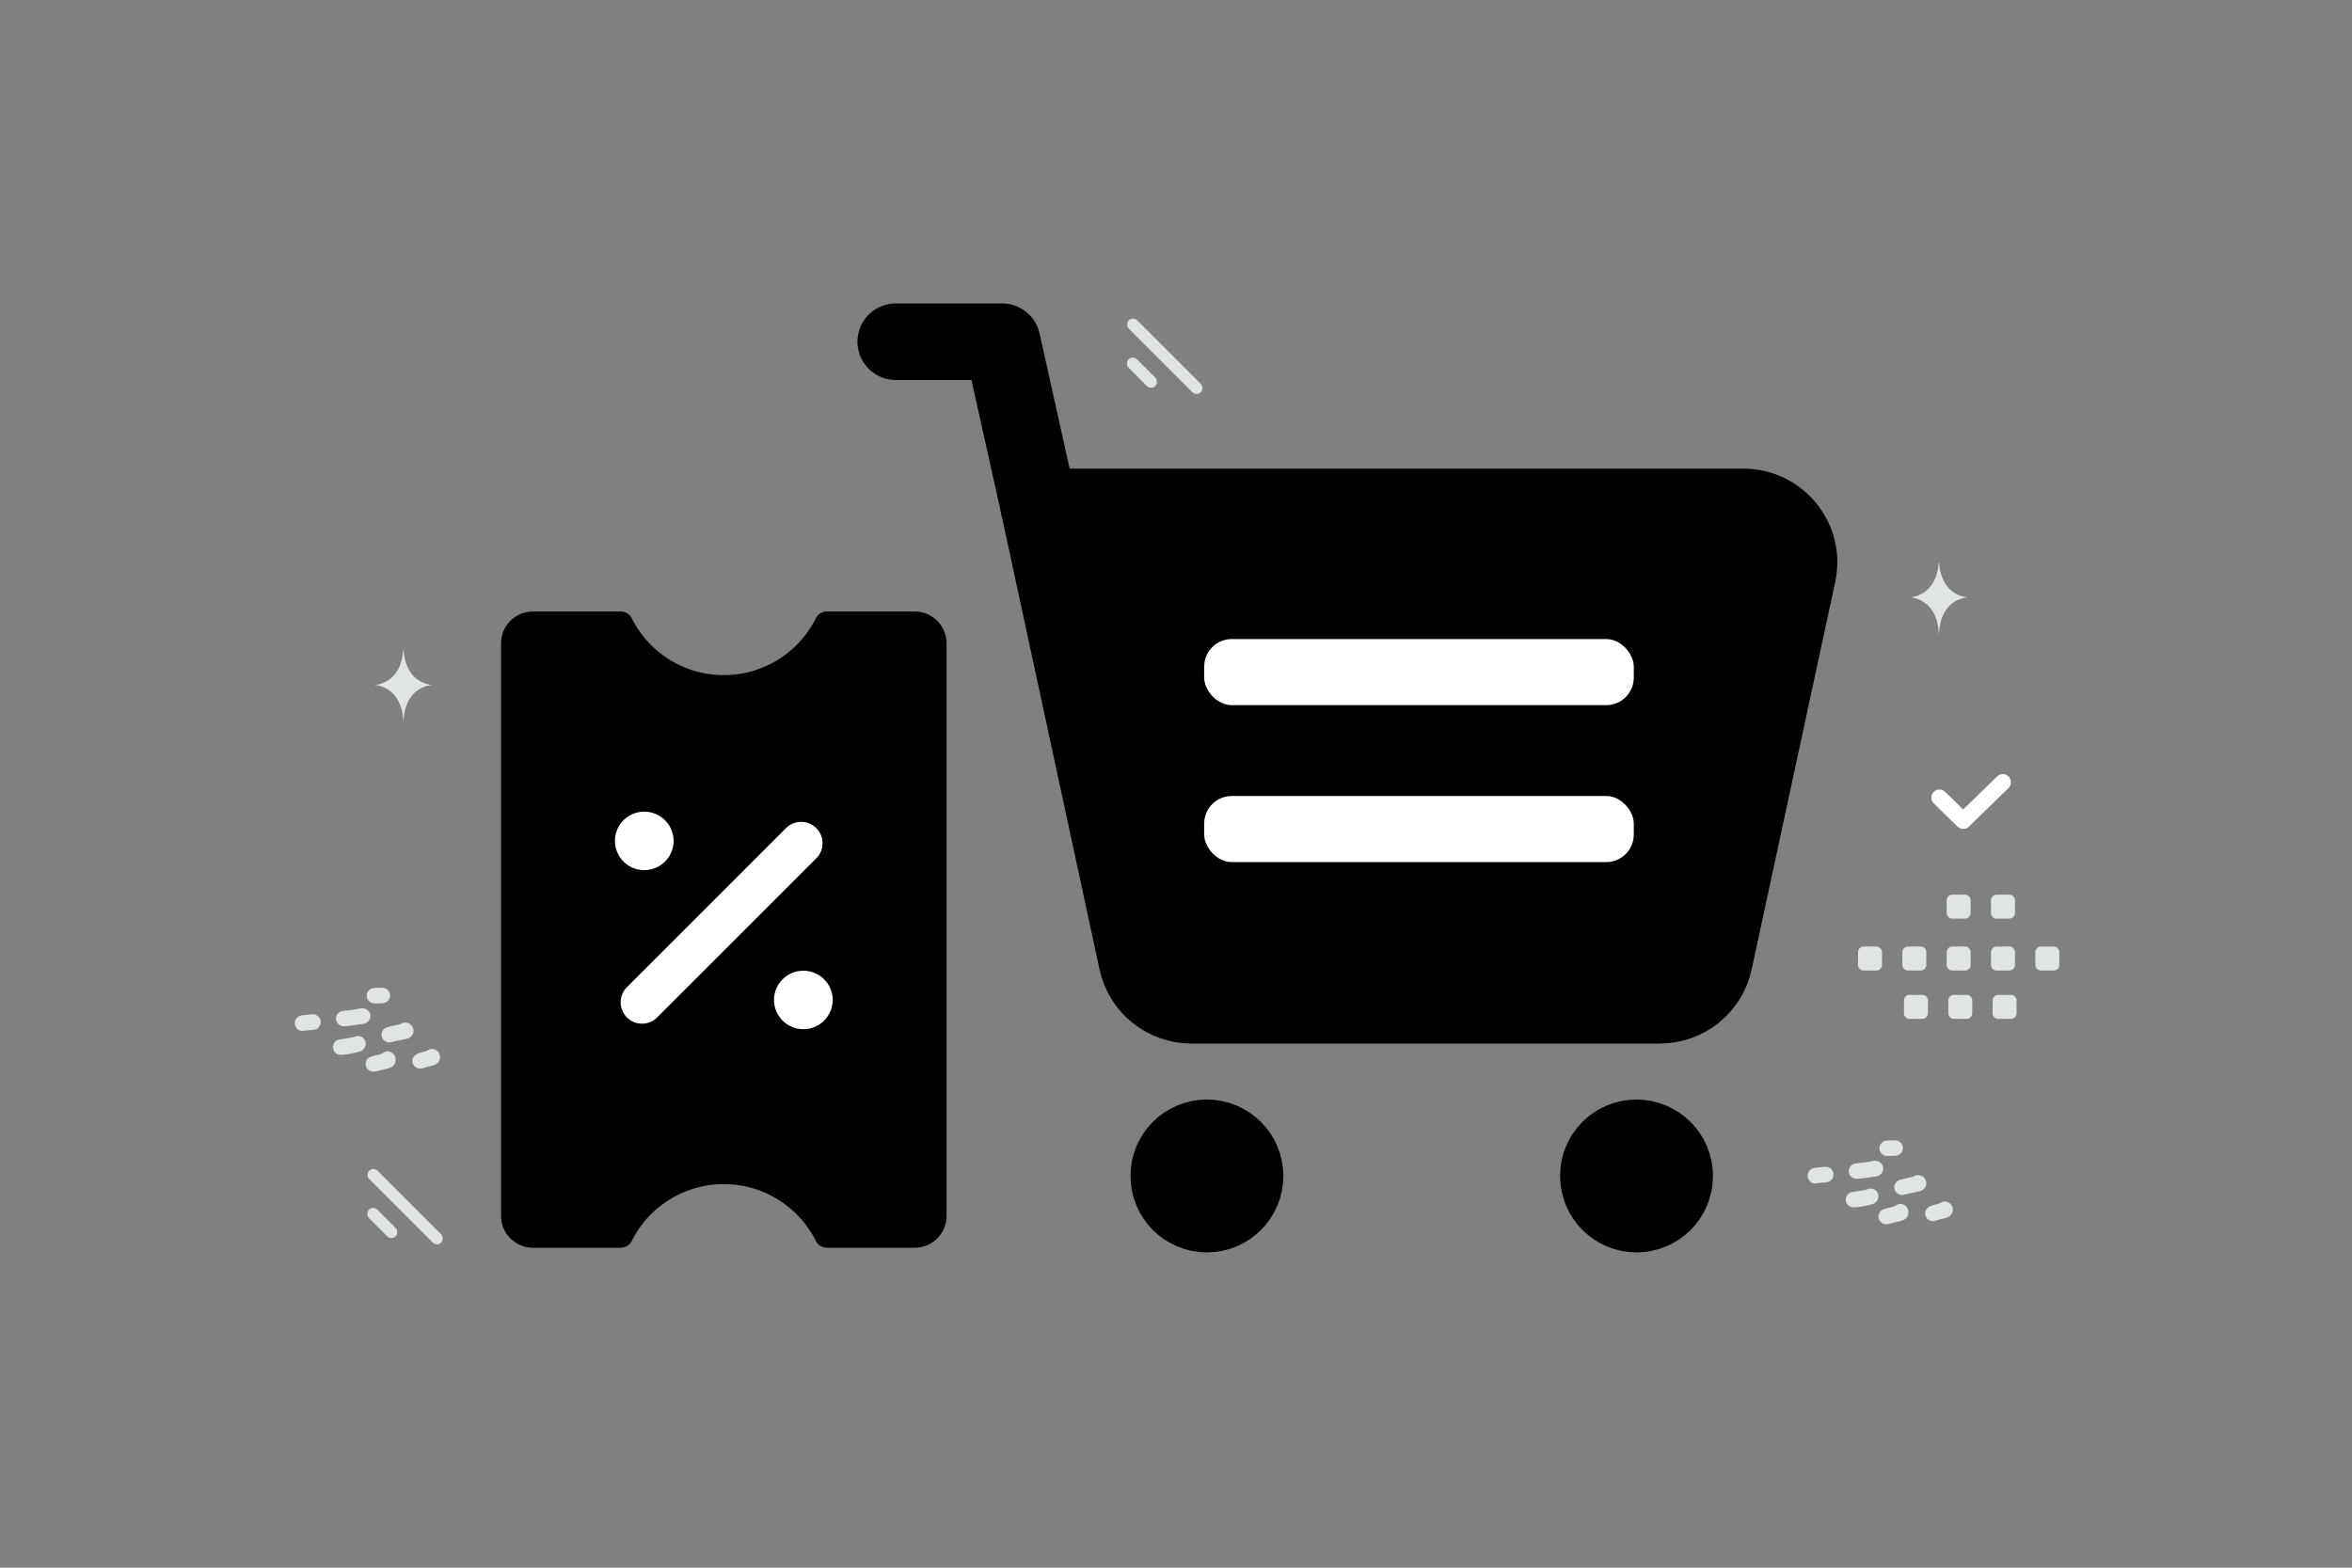 <svg width="900" height="600" viewBox="0 0 900 600" fill="none" xmlns="http://www.w3.org/2000/svg"><rect x="0" y="0" width="900" height="600" fill="#808080" stroke="none"/><path fill="transparent" d="M0 0h900v600H0z"/><path d="m397.561 194.011-14.079-63.227h-40.718" stroke="#000" stroke-width="29.305" stroke-linecap="round" stroke-linejoin="round"/><path fill-rule="evenodd" clip-rule="evenodd" d="M435.08 368.001 397.56 194.01h269.538c13.564 0 23.657 12.44 20.825 25.643L655.94 368.001c-2.108 9.77-10.775 16.742-20.826 16.742h-179.23c-10.029 0-18.696-6.972-20.804-16.742z" fill="#000" stroke="#000" stroke-width="29.305" stroke-linecap="round" stroke-linejoin="round"/><path d="M626.175 439.803c-5.672 0-10.275 4.603-10.22 10.274 0 5.672 4.603 10.275 10.274 10.275 5.672 0 10.275-4.603 10.275-10.275-.028-5.671-4.631-10.274-10.329-10.274m-164.375 0c-5.672 0-10.274 4.603-10.22 10.274-.027 5.672 4.576 10.275 10.247 10.275 5.672 0 10.274-4.603 10.274-10.275 0-5.671-4.602-10.274-10.301-10.274" stroke="#000" stroke-width="37.956" stroke-linecap="round" stroke-linejoin="round"/><path d="m766.381 299.388-15.145 14.753-9.092-8.85" stroke="#fff" stroke-width="6.209" stroke-linecap="round" stroke-linejoin="round"/><rect x="460.787" y="244.592" width="164.389" height="25.291" rx="10.538" fill="#fff"/><rect x="460.787" y="304.657" width="164.389" height="25.291" rx="10.538" fill="#fff"/><path d="M742.006 215.407h-.161c-.952 13.01-10.986 13.211-10.986 13.211s11.064.208 11.064 15.241c0-15.033 11.065-15.241 11.065-15.241s-10.03-.201-10.982-13.211zm-587.562 33.54h-.16c-.953 13.01-10.987 13.21-10.987 13.21s11.065.209 11.065 15.242c0-15.033 11.064-15.242 11.064-15.242s-10.029-.2-10.982-13.21z" fill="#E1E4E5"/><path fill-rule="evenodd" clip-rule="evenodd" d="M713.118 362.283h4.892c1.182 0 2.135.962 2.135 2.135v4.891a2.137 2.137 0 0 1-2.135 2.135h-4.892a2.144 2.144 0 0 1-2.135-2.135v-4.891a2.13 2.13 0 0 1 2.135-2.135zm16.958 0h4.892c1.172 0 2.135.962 2.135 2.135v4.891a2.137 2.137 0 0 1-2.135 2.135h-4.892a2.143 2.143 0 0 1-2.134-2.135v-4.891c0-1.173.962-2.135 2.134-2.135zm16.97 0h4.891c1.173 0 2.135.962 2.135 2.135v4.891a2.136 2.136 0 0 1-2.135 2.135h-4.891a2.143 2.143 0 0 1-2.135-2.135v-4.891a2.13 2.13 0 0 1 2.135-2.135zm16.959 0h4.891c1.173 0 2.135.962 2.135 2.135v4.891a2.136 2.136 0 0 1-2.135 2.135h-4.891a2.145 2.145 0 0 1-2.145-2.135v-4.891a2.158 2.158 0 0 1 2.145-2.135zm16.959 0h4.891c1.183 0 2.145.962 2.145 2.135v4.891a2.139 2.139 0 0 1-2.145 2.135h-4.891a2.143 2.143 0 0 1-2.135-2.135v-4.891c0-1.173.962-2.135 2.135-2.135zm-50.265 18.492h4.891c1.173 0 2.135.962 2.135 2.135v4.901a2.143 2.143 0 0 1-2.135 2.135h-4.891a2.136 2.136 0 0 1-2.135-2.135v-4.891a2.132 2.132 0 0 1 2.135-2.145zm16.959 0h4.891c1.173 0 2.135.962 2.135 2.135v4.901a2.143 2.143 0 0 1-2.135 2.135h-4.891a2.143 2.143 0 0 1-2.135-2.135v-4.891a2.132 2.132 0 0 1 2.135-2.145zm16.959 0h4.891c1.183 0 2.145.962 2.145 2.135v4.901a2.145 2.145 0 0 1-2.145 2.135h-4.891a2.143 2.143 0 0 1-2.135-2.135v-4.891c0-1.183.962-2.145 2.135-2.145zm-17.571-38.358h4.891c1.173 0 2.135.962 2.135 2.134v4.892a2.137 2.137 0 0 1-2.135 2.135h-4.891a2.144 2.144 0 0 1-2.135-2.135v-4.892a2.13 2.13 0 0 1 2.135-2.134zm16.959 0h4.891c1.173 0 2.135.962 2.135 2.134v4.892a2.137 2.137 0 0 1-2.135 2.135h-4.891a2.146 2.146 0 0 1-2.145-2.135v-4.892a2.158 2.158 0 0 1 2.145-2.134z" fill="#E1E4E5"/><path fill-rule="evenodd" clip-rule="evenodd" d="M237.57 477.543h-33.652c-6.721 0-12.175-5.454-12.175-12.175V246.216c0-6.721 5.454-12.175 12.175-12.175h33.652c1.766 0 3.373.998 4.164 2.568a39.372 39.372 0 0 0 35.235 21.782 39.395 39.395 0 0 0 35.235-21.782 4.663 4.663 0 0 1 4.164-2.568h33.652c6.72 0 12.175 5.454 12.175 12.175v219.152c0 6.721-5.455 12.175-12.175 12.175h-33.652a4.663 4.663 0 0 1-4.164-2.568l-.28-.536a39.376 39.376 0 0 0-34.955-21.246 39.397 39.397 0 0 0-35.235 21.769v.012a4.662 4.662 0 0 1-4.164 2.569z" fill="#000"/><path d="m245.681 383.604 60.876-60.875m.838 56.978a3.027 3.027 0 0 0-3.032 3.044 3.045 3.045 0 0 0 6.088 0 3.047 3.047 0 0 0-3.056-3.044m-60.876-60.876a3.027 3.027 0 0 0-3.032 3.044 3.045 3.045 0 0 0 6.088 0 3.048 3.048 0 0 0-3.056-3.044" stroke="#fff" stroke-width="16.364" stroke-linecap="round" stroke-linejoin="round"/><rect x="142.884" y="446.457" width="38.917" height="4.534" rx="2.267" transform="rotate(45 142.884 446.457)" fill="#E1E4E5"/><rect x="142.777" y="461.376" width="14.45" height="4.534" rx="2.267" transform="rotate(45 142.777 461.376)" fill="#E1E4E5"/><rect x="433.559" y="121" width="38.917" height="4.534" rx="2.267" transform="rotate(45 433.559 121)" fill="#E1E4E5"/><rect x="433.452" y="135.919" width="14.45" height="4.534" rx="2.267" transform="rotate(45 433.452 135.919)" fill="#E1E4E5"/><path d="M130.19 392.443c-1.049-.518-1.709-1.656-1.62-2.791a2.964 2.964 0 0 1 2.116-2.629c.326-.094.672-.129 1.012-.166 2.039-.231 4.08-.424 6.084-.901a3.214 3.214 0 0 1 2.544.429c1.041.664 1.504 1.639 1.375 2.839-.132 1.207-.839 2.033-1.977 2.464-.211.08-.44.137-.663.169-2.338.345-4.674.727-7.036.904-.646.048-1.257-.029-1.835-.318zm9.426 8.333c-.438.903-1.184 1.509-2.116 1.743-2.293.568-4.609 1.096-6.979 1.19-2.164.082-3.607-1.948-2.897-3.966.406-1.155 1.298-1.809 2.49-1.935 1.538-.159 3.031-.499 4.549-.747.483-.08.932-.249 1.392-.397a2.945 2.945 0 0 1 3.176.91 2.92 2.92 0 0 1 .385 3.202zm6.697-6.042c.387-.786 1.01-1.289 1.842-1.537 1.255-.38 2.527-.68 3.811-.931a6.478 6.478 0 0 0 1.69-.549 3.167 3.167 0 0 1 4.345 1.617c.679 1.641-.136 3.442-1.86 4.087a4.348 4.348 0 0 1-.738.218c-1.904.333-3.79.762-5.672 1.207-1.166.274-2.204.005-3.015-.916-.792-.903-.938-2.112-.403-3.196zm3.297 7.969c1.255.663 1.749 1.675 1.766 2.927.017 1.238-.547 2.193-1.636 2.799a5.061 5.061 0 0 1-1.273.485c-1.552.374-3.096.76-4.648 1.134-.99.234-1.936.125-2.753-.527-.898-.72-1.283-1.678-1.074-2.81.217-1.192.955-1.995 2.119-2.35.9-.271 1.812-.494 2.733-.705.695-.16 1.344-.357 1.953-.788.903-.649 1.915-.6 2.813-.165zm18.458 3.253c-.309.631-.772 1.129-1.415 1.429-.364.168-.732.32-1.116.414-1.297.323-2.584.68-3.871 1.037-1.949.539-3.733-.71-3.838-2.643-.066-1.212.615-2.301 1.805-2.85.883-.408 1.824-.645 2.764-.868.503-.12.969-.28 1.418-.549 1.216-.728 2.585-.551 3.617.416.977.918 1.237 2.385.636 3.614zm-54.921-15.694c.343-.629.803-1.078 1.415-1.358a4.064 4.064 0 0 1 1.31-.374c1.215-.114 2.435-.268 3.656-.322 2.213-.093 3.719 1.868 3.021 3.935-.364 1.083-1.176 1.721-2.288 1.943-.357.072-.735.069-1.101.114-.986.114-1.981.16-2.967.317-1.167.188-2.136-.247-2.816-1.216-.688-.967-.702-2.01-.23-3.039zm34.429-11.909c1.16.595 1.772 1.659 1.683 2.837-.098 1.266-.764 2.112-1.931 2.572-.26.106-.549.183-.826.194a71.727 71.727 0 0 1-3.242.094 2.848 2.848 0 0 1-1.681-.555c-1-.73-1.449-1.919-1.157-3.088.301-1.186 1.236-2.098 2.437-2.212 1.186-.114 2.387-.114 3.579-.139a2.18 2.18 0 0 1 1.138.297zm561.48 72.474c-1.049-.518-1.709-1.656-1.62-2.791a2.963 2.963 0 0 1 2.116-2.629c.326-.095.672-.129 1.012-.166 2.039-.231 4.08-.425 6.084-.902a3.21 3.21 0 0 1 2.544.43c1.041.664 1.504 1.639 1.375 2.839-.132 1.207-.839 2.033-1.977 2.464a3.1 3.1 0 0 1-.663.168c-2.338.346-4.674.728-7.036.905-.646.048-1.257-.029-1.835-.318zm9.426 8.332c-.438.904-1.184 1.51-2.116 1.744-2.293.568-4.609 1.096-6.979 1.19-2.164.082-3.607-1.948-2.897-3.966.406-1.155 1.298-1.809 2.49-1.935 1.538-.16 3.031-.499 4.549-.748.483-.079.932-.248 1.392-.397a2.949 2.949 0 0 1 3.176.91 2.92 2.92 0 0 1 .385 3.202zm6.697-6.041c.387-.786 1.01-1.289 1.842-1.537 1.255-.38 2.527-.68 3.811-.931.586-.115 1.146-.277 1.69-.549a3.167 3.167 0 0 1 4.345 1.617c.68 1.641-.136 3.442-1.86 4.087a4.27 4.27 0 0 1-.737.217c-1.904.334-3.791.763-5.673 1.208-1.166.274-2.204.005-3.015-.916-.792-.903-.937-2.113-.403-3.196zm3.297 7.968c1.255.664 1.749 1.676 1.766 2.928.017 1.238-.547 2.193-1.636 2.799a5.1 5.1 0 0 1-1.273.485c-1.552.374-3.096.76-4.648 1.134-.989.234-1.936.125-2.753-.527-.898-.721-1.283-1.679-1.074-2.811.217-1.192.955-1.995 2.119-2.349.9-.271 1.812-.494 2.733-.705.695-.16 1.344-.357 1.953-.789.903-.648 1.915-.599 2.813-.165zm18.458 3.254c-.309.631-.772 1.129-1.415 1.429-.364.168-.732.32-1.116.414-1.298.322-2.584.679-3.871 1.036-1.949.54-3.733-.71-3.838-2.642-.066-1.212.615-2.301 1.804-2.85.884-.409 1.825-.646 2.765-.868.503-.12.969-.28 1.418-.549 1.216-.728 2.585-.551 3.617.416.977.918 1.237 2.384.636 3.614zm-54.921-15.694c.343-.629.803-1.078 1.415-1.358a4.064 4.064 0 0 1 1.31-.374c1.215-.114 2.435-.268 3.656-.322 2.213-.094 3.719 1.868 3.021 3.935-.364 1.083-1.176 1.72-2.288 1.943-.357.071-.735.068-1.101.114-.986.114-1.981.16-2.967.317-1.167.188-2.136-.247-2.816-1.216-.688-.967-.702-2.01-.23-3.039zm34.429-11.909c1.16.595 1.772 1.659 1.683 2.837-.098 1.266-.764 2.112-1.931 2.572-.26.106-.549.183-.826.194a73.224 73.224 0 0 1-3.242.094 2.848 2.848 0 0 1-1.681-.555c-1-.73-1.449-1.919-1.157-3.088.301-1.187 1.236-2.098 2.437-2.212 1.186-.114 2.387-.114 3.579-.139a2.17 2.17 0 0 1 1.138.297z" fill="#E1E4E5"/></svg>